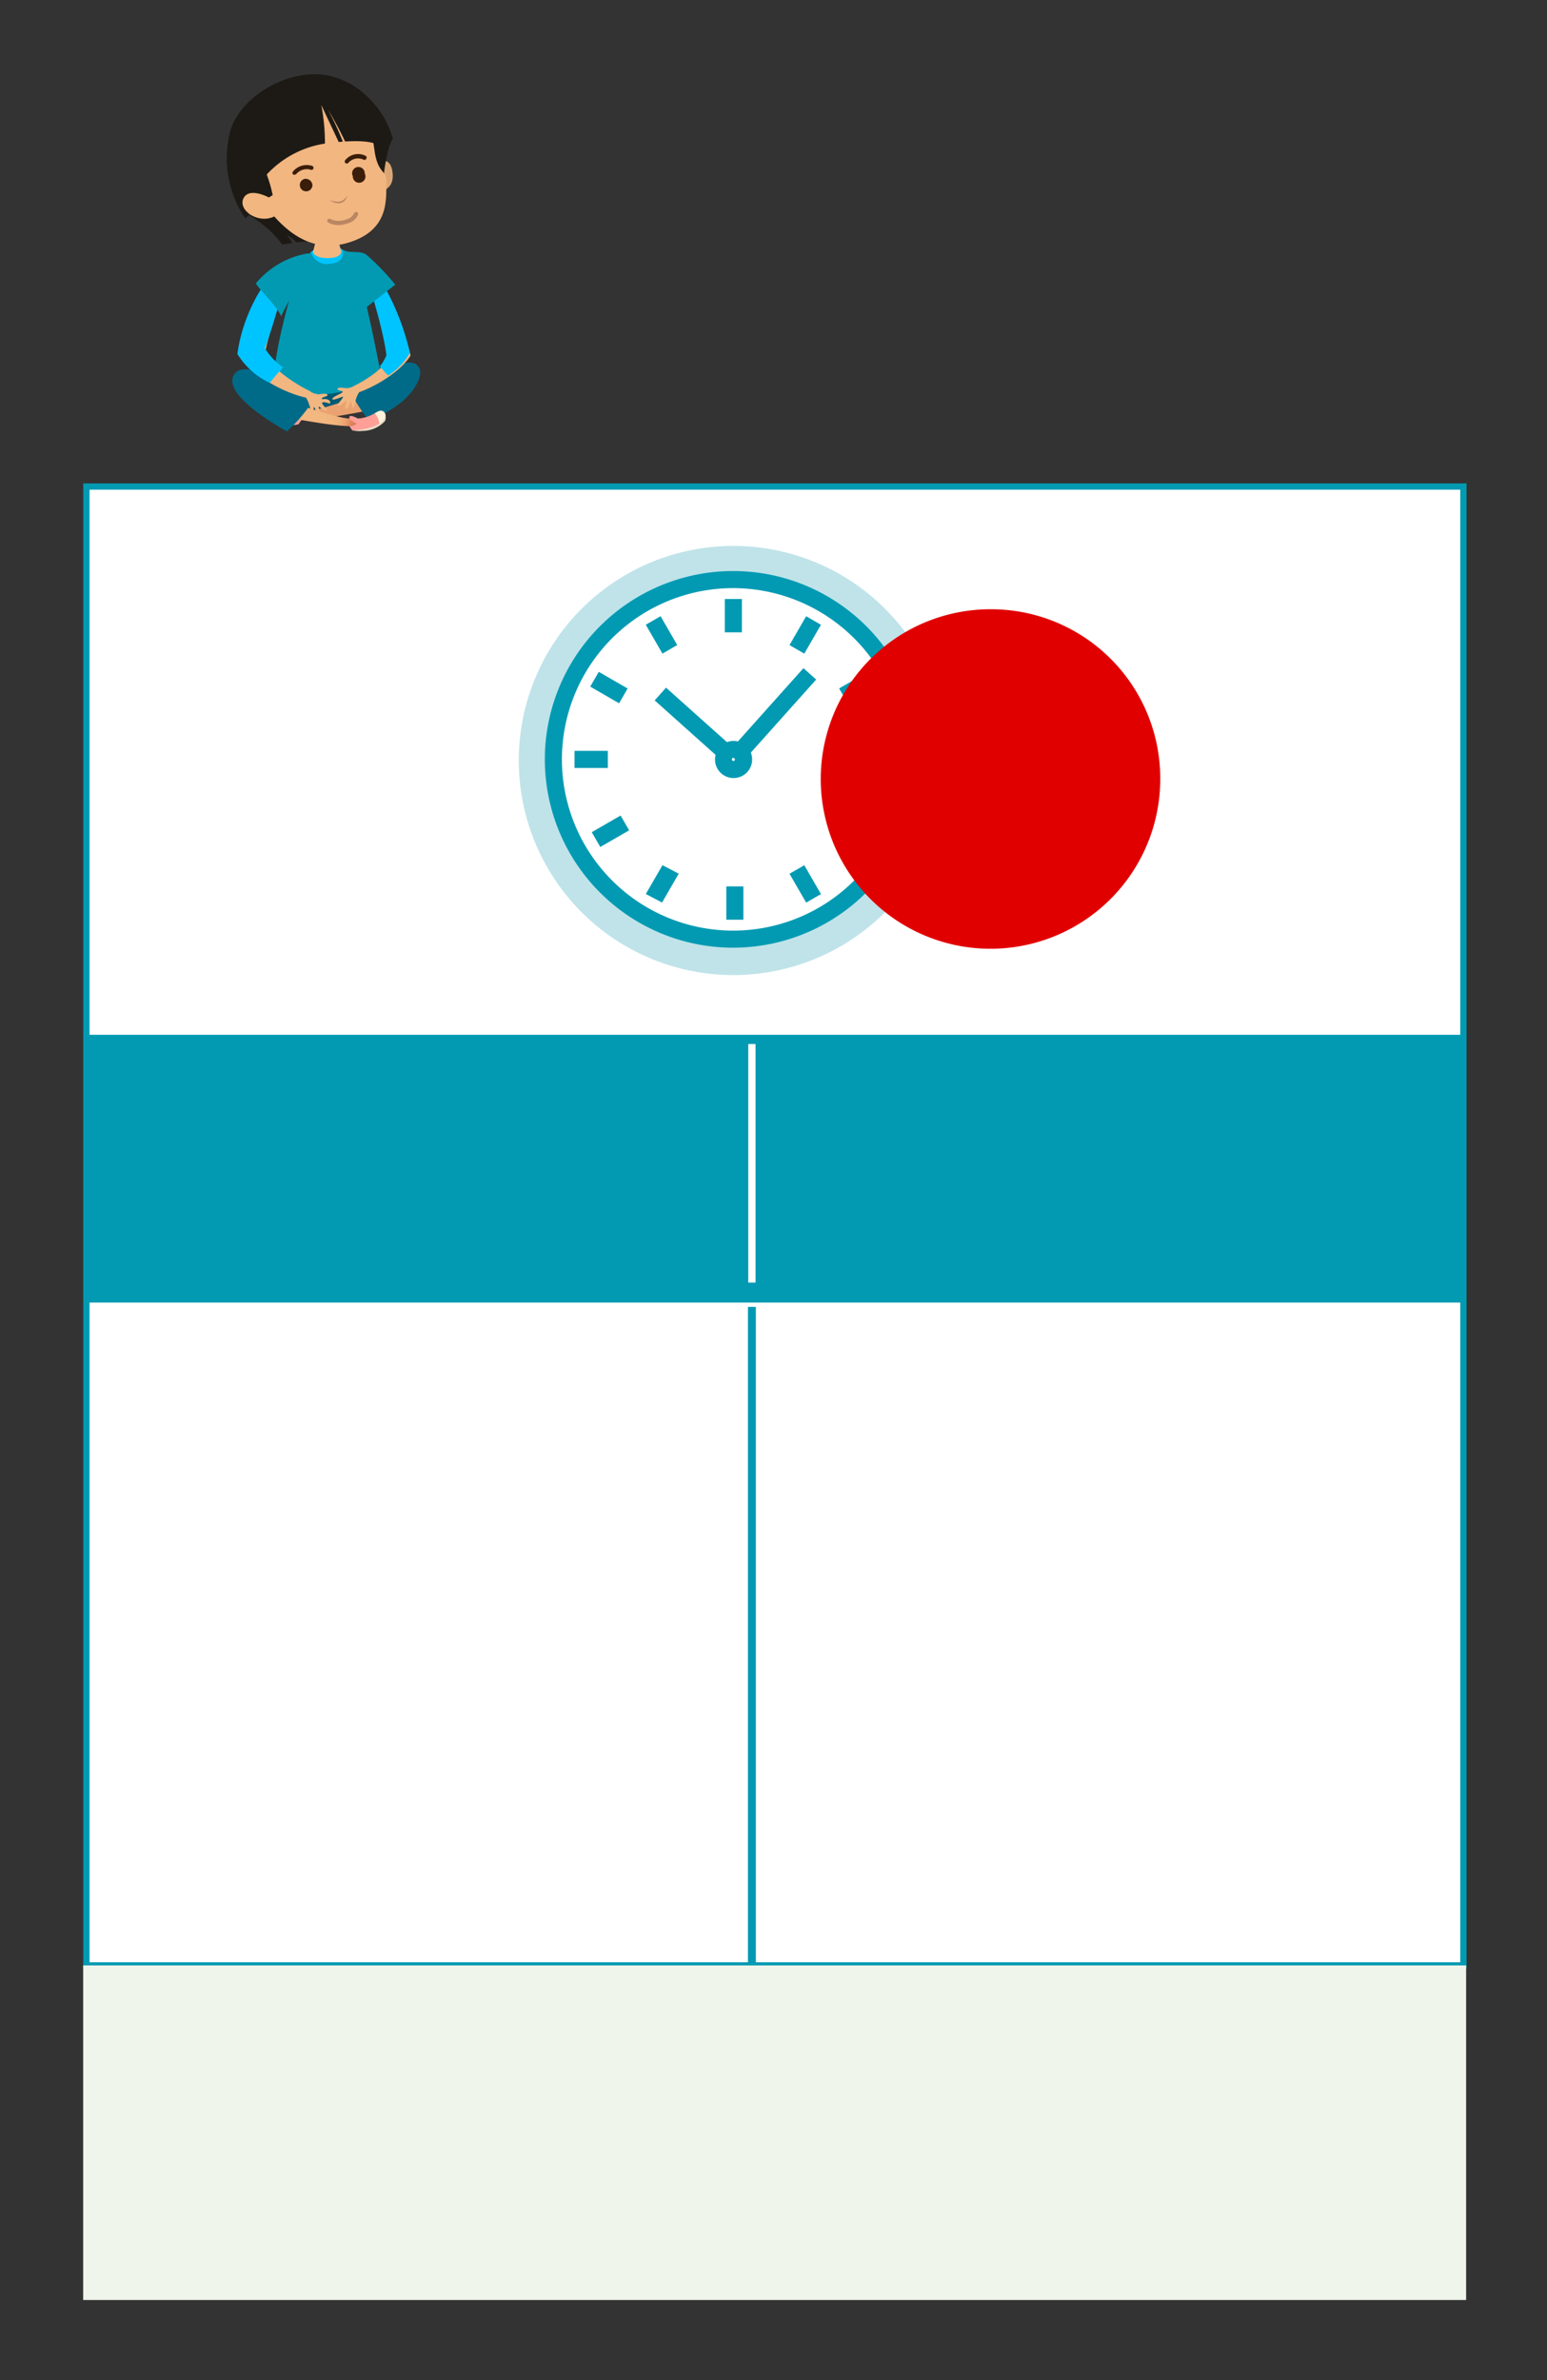 <svg xmlns="http://www.w3.org/2000/svg" xmlns:xlink="http://www.w3.org/1999/xlink" viewBox="0 0 260 400">
  <rect x="0" y="0" width="260" height="400" fill="#333333" stroke="none"/>
  <defs>
    <linearGradient id="a" x1="5713.6" y1="71.11" x2="5727.83" y2="67.93" gradientTransform="matrix(-1, 0, 0, 1, 5772.72, 0)" gradientUnits="userSpaceOnUse">
      <stop offset="0" stop-color="#dc8057"/>
      <stop offset="0.02" stop-color="#e18b5f"/>
      <stop offset="0.07" stop-color="#e99f6e"/>
      <stop offset="0.13" stop-color="#efad78"/>
      <stop offset="0.21" stop-color="#f2b57e"/>
      <stop offset="0.34" stop-color="#f3b780"/>
      <stop offset="0.8" stop-color="#f3b780"/>
      <stop offset="0.92" stop-color="#e69768"/>
      <stop offset="1" stop-color="#dc8057"/>
    </linearGradient>
  </defs>
  <title>_</title>
  <g>
    <rect x="14.52" y="81.77" width="231.43" height="248.54" fill="#fff" stroke="#029ab3" stroke-miterlimit="10" stroke-width="1.06"/>
    <g>
      <g>
        <path d="M42.78,62.25S47,69.88,55.54,68.68s11.27-7,11.27-7Z" fill="#005a73"/>
        <g>
          <g>
            <path d="M64.94,68.37s-10.13,2.19-14.35,2.26c-2.66-.37-2-1.32-2-1.32a10.31,10.31,0,0,0,4-.31A79.69,79.69,0,0,0,62,65.94C64.84,66.64,64.94,68.37,64.94,68.37Z" fill="#eaa270"/>
            <path d="M49.41,70.16s1.33-.52,1.22-1.06-1.42.25-1.42.25a6.5,6.5,0,0,1-2.86-.9.91.91,0,0,0-1.47.84c.07.53,1.23,1.51,3.14,1.82a8.92,8.92,0,0,0,2.12.23s.33-.48.54-.76C50.23,70.62,49.53,70.45,49.41,70.16Z" fill="#ff9f98"/>
            <path d="M46.4,68.49a3.3,3.3,0,0,0-.77,1.73c-.64-.46-1.31-1.12-.93-1.79S45.73,68,46.4,68.49Z" fill="#fff1da"/>
            <path d="M44.59,68.77a1.35,1.35,0,0,0,0,1,5.22,5.22,0,0,0,3.7,1.63,5.32,5.32,0,0,0,1.8-.09,11.1,11.1,0,0,1-4.1-.88,4.2,4.2,0,0,1-1-.76A1.21,1.21,0,0,1,44.59,68.77Z" fill="#e8dcc6"/>
          </g>
          <path d="M63,62.45s2.76-.79,4.45-1.29,2.76-.19,3.13,1-1.17,5.76-8.64,8.45a30,30,0,0,1-3.13-4.91S62.31,63.62,63,62.45Z" fill="#006b88"/>
        </g>
        <g>
          <g>
            <path d="M44.4,69.36s10.14,2.2,14.36,2.26c2.66-.36,2-1.31,2-1.31a10.63,10.63,0,0,1-4-.31,80.2,80.2,0,0,1-9.39-3.06C44.5,67.64,44.4,69.36,44.4,69.36Z" fill="url(#a)"/>
            <path d="M59.93,71.16s-1.33-.52-1.22-1.06,1.42.24,1.42.24a6.17,6.17,0,0,0,2.87-.9,1,1,0,0,1,1.56.85c-.07.53-1,1.51-2.88,1.82a11.24,11.24,0,0,1-2.48.23s-.32-.49-.53-.76C59.11,71.62,59.81,71.45,59.93,71.16Z" fill="#ff9f98"/>
            <path d="M63,69.48a3.4,3.4,0,0,1,.77,1.74c.63-.46,1.31-1.12.92-1.79S63.61,69,63,69.48Z" fill="#fff1da"/>
            <path d="M64.76,69.77a1.32,1.32,0,0,1-.06,1A5.16,5.16,0,0,1,61,72.42a5.8,5.8,0,0,1-1.8-.08,11,11,0,0,0,4.1-.89,4,4,0,0,0,1-.75A1.28,1.28,0,0,0,64.76,69.77Z" fill="#e8dcc6"/>
          </g>
          <path d="M52.67,67.24a25.91,25.91,0,0,1-4.45,5.26c-3-1.69-11.2-6.71-8.72-9.76,1.56-1.93,6.42.81,9.18,1.08C52.3,65.84,52.67,67.24,52.67,67.24Z" fill="#006b88"/>
        </g>
        <path d="M53.49,41.57a19,19,0,0,0-2.73,2C49.06,48.17,46,59.11,46,64.3c3.74,1.89,5.69,2.29,9.72,1.84A20,20,0,0,0,64,62.9c-.9-4.83-3.16-16.15-4.95-20.13a24.47,24.47,0,0,0-2.55-1.35Z" fill="#029ab3"/>
        <path d="M64.61,29.39,41.86,36.18a18.33,18.33,0,0,1,5.57,4.92c.49-.09,1.06-.17,1.69-.25a6.85,6.85,0,0,0-.95-1.38,7.42,7.42,0,0,1,1.68,1.28c4.16-.51,9.93-.94,9.93-.94C59.85,37.78,64.61,29.39,64.61,29.39Z" fill="#1d1a15"/>
        <path d="M52.27,42.34a2.69,2.69,0,0,0,3.07,2c2.93-.18,2.2-2.37,2.2-2.37s-1.61-1.19-2.48-1.09A10.16,10.16,0,0,0,52.27,42.34Z" fill="#00c4ff"/>
        <path d="M53.59,38.48l-1,3.89s.24,1.11,2.81,1c1.84-.09,2-.91,1.95-1.16l-1.19-4.12Z" fill="#f2b680"/>
        <g>
          <path d="M69,59.74c-1.2,2.1-4.88,4.8-8.6,6.16-.47-.67-.83-1.08-.83-1.08s4.74-2.22,6-5.08a72.32,72.32,0,0,0-3.9-14.62A36.53,36.53,0,0,1,69,59.74Z" fill="#f2b680"/>
          <path d="M68.89,59.33c-1.53-7-5.46-14.48-8.4-15.83,1.1,2.6,3.95,11.79,4.45,16.21a6.87,6.87,0,0,1-1.13,1.89c.39.35.9,1,1.44,1.5A11.18,11.18,0,0,0,68.89,59.33Z" fill="#00c4ff"/>
          <path d="M61.44,51.75s4.71-3.71,5-3.9a40.64,40.64,0,0,0-4.81-5c-1-.81-3-.26-3.76-.78C59.05,45,61.44,51.75,61.44,51.75Z" fill="#029ab3"/>
          <path d="M60.49,65.83a2,2,0,0,0-.85-1.06,2.64,2.64,0,0,1-1.46.47c-.63-.08-1.36-.19-1.46.11s1,.29.85.55-1.77.79-1.71,1.16,1.68-.47,1.8-.35-1.23,1.41-.82,1.47,1.29-.88,1.39-.79-.52,1.4,0,1.3c.25,0,.45-.66.78-1.3.08.25.12,1,.17,1s.35.27.46-.5a5.36,5.36,0,0,1,.73-2A.57.57,0,0,1,60.49,65.83Z" fill="#f2b680"/>
        </g>
        <g>
          <path d="M52.19,65.77c-1.16-.52-5.63-2.91-7.7-6.08.42-3.14,3.65-12.63,3.65-12.63a21.49,21.49,0,0,0-7.27,13.46c1.86,2.7,6.69,5.43,10.46,6.29C51.53,66.46,52,66.11,52.19,65.77Z" fill="#f2b680"/>
          <path d="M44.51,58.52c.84-2.16,2-6,2.92-9.4.54-1.93.34-3.84.91-4.9-2.64.5-7.47,7.72-8.44,15.27a12.67,12.67,0,0,0,5.45,4.86,26.25,26.25,0,0,1,2.23-2.59A11.3,11.3,0,0,1,44.51,58.52Z" fill="#00c4ff"/>
          <path d="M50.61,47.06c1.65-2.85,1.37-4.19,1.18-4.48A14.48,14.48,0,0,0,43,47.63c.42.85,3.8,4.1,4.23,5.54A65.8,65.8,0,0,1,50.61,47.06Z" fill="#029ab3"/>
          <path d="M51.33,66.8a2,2,0,0,1,.84-1,2.68,2.68,0,0,0,1.44.46c.62-.08,1.35-.18,1.45.11s-1.3.37-.88.74c.82-.19,1.38.21,1.32.58s-.84-.34-1.37,0c-.18.17,1.16,1.29.76,1.35s-1.23-.77-1.33-.69.52,1.39,0,1.3c-.25,0-.45-.66-.77-1.3-.09.25-.12,1-.18,1s-.34.26-.45-.5a5.15,5.15,0,0,0-.72-2Z" fill="#f2b680"/>
        </g>
        <g>
          <path d="M63,32.3s3.24.15,3-3.07-2.67-2.51-3.44-.32C63,32,63,32.3,63,32.3Z" fill="#dba674"/>
          <path d="M64.42,30.11s.48-5.17,1.61-6.8A15.38,15.38,0,0,0,60,14.84C57.85,19.89,61.43,28.78,64.42,30.11Z" fill="#1d1a15"/>
          <path d="M57.79,17c2.75,1.2,4.55,3.45,5.11,8s2.23,3.39,2.06,5.78.75,8-6.69,10.08c-7.73,2.15-12.52-4.44-15.8-9.28-3-4.49.87-13.22,8.14-14.58C56.09,15.94,57.79,17,57.79,17Z" fill="#f2b680"/>
          <path d="M57.09,13.28c-7-2.89-17,2.52-18.51,9.23A18,18,0,0,0,41.21,36.7c1.26-1,2.5-2.68,4.62-3.9a22.5,22.5,0,0,0-1-3.47,16.8,16.8,0,0,1,9.78-5.2A33.69,33.69,0,0,0,54,17.65l2.92,6.21.7-.05a47.38,47.38,0,0,0-2.5-5.37A57.43,57.43,0,0,1,58,23.78c5.32-.3,5.78.74,7.05,1.49A12.09,12.09,0,0,0,57.09,13.28Z" fill="#1d1a15"/>
          <path d="M45.25,33.22s-3.38-1.87-4.34.13,2.6,4.46,5.36,2.94A9.86,9.86,0,0,0,45.25,33.22Z" fill="#f2b680"/>
        </g>
      </g>
      <g>
        <path d="M55.46,33.66a5.6,5.6,0,0,0,.86.2,2.1,2.1,0,0,0,.83,0,1.93,1.93,0,0,0,1.24-1.06,1.8,1.8,0,0,1-.38.83,1.47,1.47,0,0,1-.8.5A2.26,2.26,0,0,1,55.46,33.66Z" fill="#ba8663"/>
        <path d="M52.51,31.06a1.06,1.06,0,1,1-1.29-1A1.16,1.16,0,0,1,52.51,31.06Z" fill="#3a1e0a"/>
        <path d="M61.3,29.17a1.06,1.06,0,1,1-2,.44,1.06,1.06,0,1,1,2-.44Z" fill="#3a1e0a"/>
        <path d="M49.57,29.35a.32.32,0,0,1-.25,0,.35.35,0,0,1-.12-.48,3,3,0,0,1,3.24-1,.35.35,0,1,1-.27.64,2.34,2.34,0,0,0-2.37.73A.34.34,0,0,1,49.57,29.35Z" fill="#3a1e0a"/>
        <path d="M61.31,26.87a.33.33,0,0,1-.27-.06,2.17,2.17,0,0,0-2.51.57.34.34,0,0,1-.49,0,.35.35,0,0,1,0-.49,2.81,2.81,0,0,1,3.43-.69.34.34,0,0,1,.09.48A.35.35,0,0,1,61.31,26.87Z" fill="#3a1e0a"/>
        <path d="M57.85,37.7a3.68,3.68,0,0,1-2.65-.28.35.35,0,1,1,.38-.58,3.41,3.41,0,0,0,2.71,0,1.89,1.89,0,0,0,1.23-1,.35.35,0,0,1,.67.19,2.46,2.46,0,0,1-1.65,1.47A4.31,4.31,0,0,1,57.85,37.7Z" fill="#ba8663"/>
      </g>
    </g>
    <rect x="13.98" y="330.31" width="232.43" height="56.23" fill="#f0f5eb"/>
    <g>
      <g>
        <path d="M123.25,163.87a36.06,36.06,0,1,0-36.06-36.06,36.06,36.06,0,0,0,36.06,36.06" fill="#bfe3e9"/>
        <path d="M123.25,157.84A30.22,30.22,0,1,0,93,127.62a30.22,30.22,0,0,0,30.21,30.22" fill="#fff"/>
        <path d="M123.25,98.84A28.78,28.78,0,1,0,152,127.62a28.82,28.82,0,0,0-28.78-28.78m0,60.43a31.65,31.65,0,1,1,31.65-31.65,31.68,31.68,0,0,1-31.65,31.65" fill="#029ab3"/>
        <rect x="121.82" y="100.67" width="2.87" height="5.6" fill="#029ab3"/>
        <rect x="132.53" y="105.28" width="5.6" height="2.87" transform="translate(-24.75 170.55) rotate(-60)" fill="#029ab3"/>
        <rect x="141.37" y="114.11" width="5.6" height="2.87" transform="translate(-38.45 87.53) rotate(-29.99)" fill="#029ab3"/>
        <rect x="144.86" y="126.19" width="5.6" height="2.87" fill="#029ab3"/>
        <rect x="142.74" y="136.9" width="2.87" height="5.6" transform="translate(-48.91 194.67) rotate(-59.99)" fill="#029ab3"/>
        <rect x="133.9" y="145.74" width="2.87" height="5.6" transform="translate(-56.14 87.58) rotate(-30)" fill="#029ab3"/>
        <rect x="122.07" y="148.97" width="2.87" height="5.6" fill="#029ab3"/>
        <polygon points="111.27 151.68 108.54 150.25 111.34 145.4 114.07 146.83 111.27 151.68" fill="#029ab3"/>
        <rect x="99.79" y="138.27" width="5.6" height="2.87" transform="translate(-56.09 69.98) rotate(-29.99)" fill="#029ab3"/>
        <rect x="96.56" y="126.19" width="5.6" height="2.87" fill="#029ab3"/>
        <rect x="100.91" y="112.75" width="2.87" height="5.6" transform="translate(-48.91 146.36) rotate(-59.98)" fill="#029ab3"/>
        <rect x="109.74" y="103.91" width="2.87" height="5.6" transform="translate(-38.45 69.85) rotate(-29.99)" fill="#029ab3"/>
        <path d="M123.25,127.37a.24.24,0,0,0-.18.09.24.24,0,0,0-.07.18.24.24,0,0,0,.09.17.22.22,0,0,0,.35,0,.25.25,0,0,0-.19-.42m0,3.37h0a3.12,3.12,0,1,1,2.33-1,3.11,3.11,0,0,1-2.33,1" fill="#029ab3"/>
        <rect x="121.44" y="118.38" width="17.59" height="2.87" transform="translate(-45.89 137) rotate(-48.19)" fill="#029ab3"/>
        <rect x="115.32" y="114.05" width="2.87" height="15.49" transform="translate(-51.86 127.63) rotate(-48.19)" fill="#029ab3"/>
      </g>
      <path d="M195,130.74a28.53,28.53,0,1,1-28.53-28.35A28.44,28.44,0,0,1,195,130.74" fill="#e10000"/>
    </g>
    <rect x="14.52" y="173.91" width="231.43" height="45" fill="#029ab3"/>
    <line x1="14.52" y1="183.51" x2="245.95" y2="183.51" fill="none" stroke="#029ab3" stroke-miterlimit="10"/>
    <line x1="126.37" y1="219.64" x2="126.37" y2="330.31" fill="none" stroke="#029ab3" stroke-miterlimit="10" stroke-width="1.33"/>
    <line x1="126.37" y1="175.46" x2="126.37" y2="215.55" fill="none" stroke="#fff" stroke-miterlimit="10" stroke-width="1.22"/>
  </g>
</svg>

